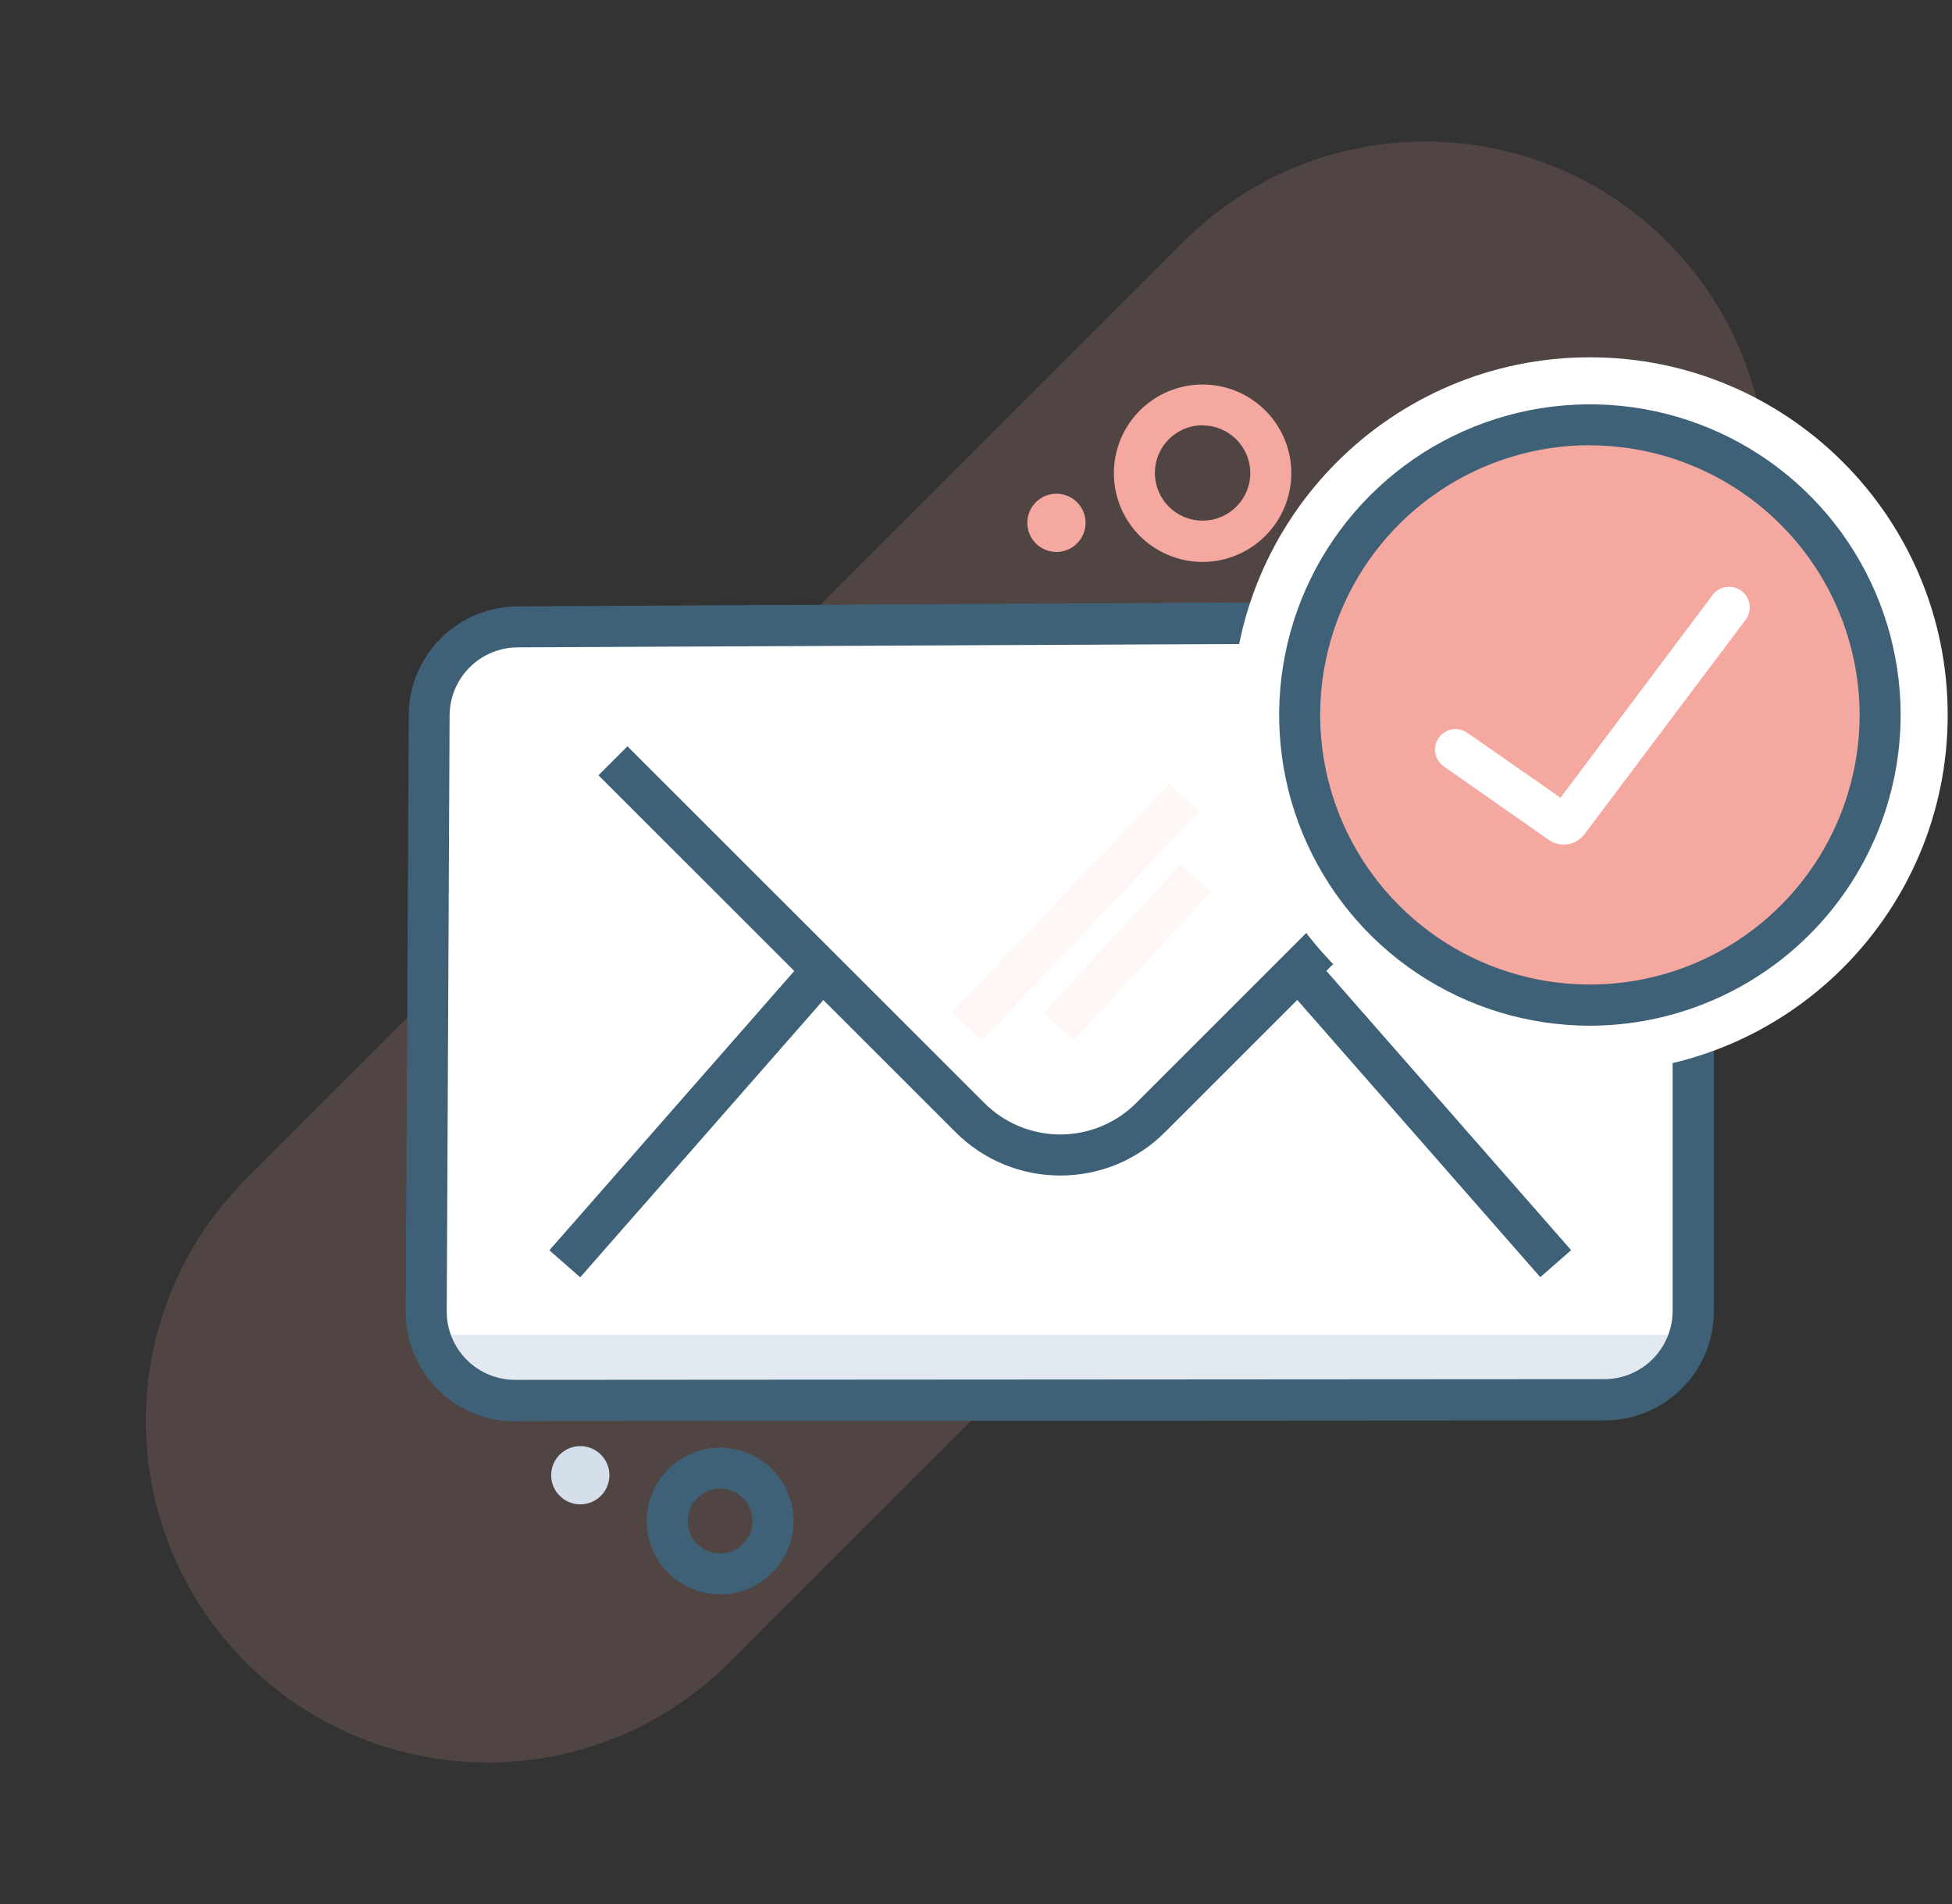<svg width="205" height="200" viewBox="0 0 205 200" fill="none" xmlns="http://www.w3.org/2000/svg">
<rect x="0" y="0" width="205" height="200" fill="#333333" stroke="none"/>
<path opacity="0.15" d="M124.31 25.38L25.833 123.858C11.816 137.875 11.816 160.602 25.833 174.619C39.85 188.636 62.577 188.636 76.594 174.619L175.071 76.142C189.089 62.124 189.089 39.398 175.071 25.38C161.054 11.363 138.327 11.363 124.31 25.38Z" fill="#F7AFA3"/>
<path d="M179.335 74.66V137.718C179.335 140.199 178.35 142.577 176.598 144.333C174.846 146.088 172.468 147.076 169.988 147.079L55.616 147.151C54.383 147.151 53.162 146.908 52.024 146.435C50.885 145.961 49.851 145.268 48.981 144.394C48.112 143.52 47.423 142.483 46.955 141.343C46.487 140.202 46.249 138.98 46.255 137.747L46.513 75.177C46.525 72.712 47.508 70.35 49.25 68.606C50.992 66.861 53.352 65.874 55.817 65.859L169.916 65.256C171.154 65.248 172.381 65.486 173.526 65.956C174.671 66.426 175.712 67.118 176.588 67.993C177.464 68.867 178.158 69.907 178.629 71.051C179.101 72.196 179.34 73.422 179.335 74.66Z" fill="white"/>
<g opacity="0.3">
<path opacity="0.3" d="M99.999 106.327L122.808 82.309L125.931 85.275L103.122 109.293L99.999 106.327Z" fill="#F5A8A0"/>
<path opacity="0.3" d="M109.589 106.371L124.002 90.757L127.167 93.679L112.754 109.293L109.589 106.371Z" fill="#F5A8A0"/>
</g>
<path d="M46.772 140.201H177.281C177.281 142.364 176.422 144.439 174.893 145.968C173.363 147.497 171.289 148.356 169.126 148.356H54.926C52.764 148.356 50.689 147.497 49.16 145.968C47.631 144.439 46.772 142.364 46.772 140.201Z" fill="#E2E9F1"/>
<path d="M126.298 59.026C124.456 59.026 122.654 58.479 121.122 57.455C119.589 56.431 118.395 54.976 117.69 53.273C116.985 51.571 116.8 49.697 117.16 47.89C117.519 46.082 118.407 44.422 119.71 43.119C121.013 41.816 122.673 40.928 124.481 40.569C126.288 40.209 128.162 40.394 129.864 41.099C131.567 41.804 133.022 42.998 134.046 44.531C135.07 46.063 135.617 47.865 135.617 49.708C135.613 52.178 134.63 54.546 132.883 56.292C131.136 58.039 128.769 59.022 126.298 59.026ZM126.298 44.668C125.307 44.668 124.339 44.962 123.515 45.513C122.691 46.063 122.048 46.846 121.669 47.761C121.29 48.677 121.191 49.684 121.384 50.657C121.577 51.629 122.055 52.521 122.755 53.222C123.456 53.923 124.349 54.4 125.321 54.593C126.293 54.787 127.3 54.688 128.216 54.308C129.132 53.929 129.914 53.287 130.465 52.463C131.015 51.639 131.309 50.67 131.309 49.679C131.302 48.354 130.771 47.085 129.832 46.149C128.894 45.214 127.624 44.686 126.298 44.682V44.668Z" fill="#F5A8A0"/>
<path d="M110.949 57.977C112.638 57.977 114.007 56.608 114.007 54.919C114.007 53.23 112.638 51.86 110.949 51.86C109.26 51.86 107.891 53.23 107.891 54.919C107.891 56.608 109.26 57.977 110.949 57.977Z" fill="#F5A8A0"/>
<path d="M60.942 158.019C62.631 158.019 64 156.649 64 154.96C64 153.272 62.631 151.902 60.942 151.902C59.253 151.902 57.884 153.272 57.884 154.96C57.884 156.649 59.253 158.019 60.942 158.019Z" fill="#D5DFEB"/>
<path d="M75.63 167.481C74.105 167.481 72.614 167.028 71.347 166.181C70.079 165.334 69.09 164.13 68.507 162.721C67.923 161.312 67.771 159.762 68.068 158.266C68.366 156.771 69.1 155.397 70.178 154.319C71.256 153.24 72.63 152.506 74.126 152.209C75.621 151.911 77.172 152.064 78.58 152.647C79.989 153.231 81.193 154.219 82.04 155.487C82.888 156.755 83.34 158.246 83.34 159.771C83.336 161.814 82.523 163.773 81.078 165.218C79.632 166.663 77.674 167.477 75.63 167.481ZM75.63 156.368C74.957 156.368 74.299 156.567 73.739 156.941C73.18 157.315 72.744 157.847 72.486 158.468C72.229 159.09 72.161 159.774 72.293 160.434C72.424 161.094 72.748 161.701 73.224 162.177C73.7 162.652 74.306 162.977 74.966 163.108C75.626 163.239 76.31 163.172 76.932 162.914C77.554 162.657 78.085 162.221 78.459 161.661C78.833 161.101 79.033 160.444 79.033 159.771C79.033 158.868 78.674 158.003 78.036 157.364C77.398 156.726 76.532 156.368 75.63 156.368Z" fill="#3E6177"/>
<path d="M54.095 149.306C52.58 149.306 51.081 149.006 49.682 148.425C48.284 147.843 47.015 146.99 45.947 145.916C44.88 144.842 44.035 143.567 43.462 142.165C42.889 140.764 42.599 139.262 42.609 137.748L42.925 75.178C42.925 72.132 44.135 69.21 46.289 67.056C48.443 64.902 51.364 63.692 54.41 63.692L168.51 63.089C171.556 63.089 174.477 64.299 176.631 66.453C178.785 68.607 179.996 71.529 179.996 74.575V137.719C179.996 140.765 178.785 143.687 176.631 145.841C174.477 147.995 171.556 149.205 168.51 149.205L54.123 149.277L54.095 149.306ZM168.481 67.468L54.396 67.999C52.492 67.999 50.666 68.755 49.32 70.102C47.974 71.448 47.217 73.274 47.217 75.178L46.916 137.762C46.916 139.666 47.672 141.492 49.019 142.838C50.365 144.185 52.191 144.941 54.095 144.941L168.481 144.869C170.385 144.869 172.211 144.113 173.557 142.767C174.903 141.42 175.66 139.594 175.66 137.69V74.661C175.66 72.757 174.903 70.931 173.557 69.585C172.211 68.239 170.385 67.482 168.481 67.482V67.468Z" fill="#3E6177"/>
<path d="M111.351 123.476C109.305 123.481 107.278 123.079 105.388 122.296C103.498 121.512 101.782 120.361 100.339 118.91L62.852 81.437L65.895 78.393L103.383 115.866C105.496 117.979 108.363 119.166 111.351 119.166C114.34 119.166 117.206 117.979 119.32 115.866L156.807 78.379L159.851 81.423L122.363 118.91C120.921 120.361 119.205 121.512 117.315 122.296C115.424 123.079 113.397 123.481 111.351 123.476Z" fill="#3E6177"/>
<path d="M57.697 131.33L85.429 99.697L88.668 102.537L60.936 134.169L57.697 131.33Z" fill="#3E6177"/>
<path d="M134.036 102.519L137.275 99.68L165.001 131.317L161.762 134.156L134.036 102.519Z" fill="#3E6177"/>
<path d="M165.927 70.713H168.798V86.276H165.927V70.713Z" fill="white"/>
<path d="M165.927 88.5H168.798V95.176H165.927V88.5Z" fill="white"/>
<path d="M165.927 97.389H168.798V99.614H165.927V97.389Z" fill="white"/>
<path d="M167.979 77.875H170.85V96.095H167.979V77.875Z" fill="white"/>
<path d="M167.979 98.693H170.85V106.504H167.979V98.693Z" fill="white"/>
<path d="M167.979 109.104H170.85V111.702H167.979V109.104Z" fill="white"/>
<path d="M166.974 112.678C187.725 112.678 204.548 95.856 204.548 75.105C204.548 54.353 187.725 37.531 166.974 37.531C146.223 37.531 129.4 54.353 129.4 75.105C129.4 95.856 146.223 112.678 166.974 112.678Z" fill="white"/>
<path d="M168.279 105.588C185.113 105.588 198.76 91.941 198.76 75.107C198.76 58.273 185.113 44.626 168.279 44.626C151.445 44.626 137.798 58.273 137.798 75.107C137.798 91.941 151.445 105.588 168.279 105.588Z" fill="#F5A8A0"/>
<path d="M166.973 107.74C160.518 107.74 154.208 105.826 148.842 102.24C143.475 98.654 139.292 93.557 136.822 87.594C134.352 81.631 133.706 75.069 134.965 68.739C136.224 62.408 139.332 56.593 143.896 52.029C148.46 47.465 154.275 44.357 160.606 43.098C166.936 41.839 173.498 42.485 179.461 44.955C185.424 47.425 190.521 51.608 194.107 56.974C197.693 62.341 199.607 68.651 199.607 75.105C199.596 83.757 196.154 92.051 190.036 98.169C183.918 104.287 175.624 107.729 166.973 107.74ZM166.973 46.764C161.37 46.764 155.893 48.425 151.235 51.538C146.576 54.65 142.945 59.074 140.801 64.251C138.657 69.427 138.096 75.122 139.189 80.617C140.282 86.112 142.98 91.16 146.942 95.121C150.904 99.083 155.951 101.781 161.446 102.874C166.941 103.967 172.637 103.406 177.813 101.262C182.989 99.118 187.413 95.487 190.526 90.829C193.638 86.17 195.3 80.694 195.3 75.091C195.285 67.584 192.295 60.389 186.985 55.082C181.676 49.776 174.479 46.789 166.973 46.778V46.764Z" fill="#3E6177"/>
<path d="M164.217 88.716C163.651 88.715 163.1 88.539 162.637 88.213L151.625 80.504C151.157 80.176 150.838 79.676 150.738 79.113C150.638 78.55 150.766 77.971 151.094 77.503C151.421 77.034 151.922 76.715 152.484 76.616C153.047 76.516 153.626 76.644 154.095 76.972L163.886 83.791L179.866 62.485C180.04 62.259 180.256 62.069 180.503 61.926C180.75 61.783 181.022 61.691 181.305 61.654C181.588 61.616 181.875 61.635 182.15 61.709C182.426 61.782 182.684 61.909 182.91 62.083C183.136 62.256 183.326 62.473 183.469 62.719C183.612 62.966 183.704 63.239 183.742 63.522C183.779 63.804 183.76 64.091 183.687 64.367C183.613 64.642 183.486 64.9 183.312 65.127L166.428 87.596C166.172 87.942 165.839 88.224 165.455 88.419C165.071 88.613 164.647 88.715 164.217 88.716Z" fill="white"/>
</svg>
